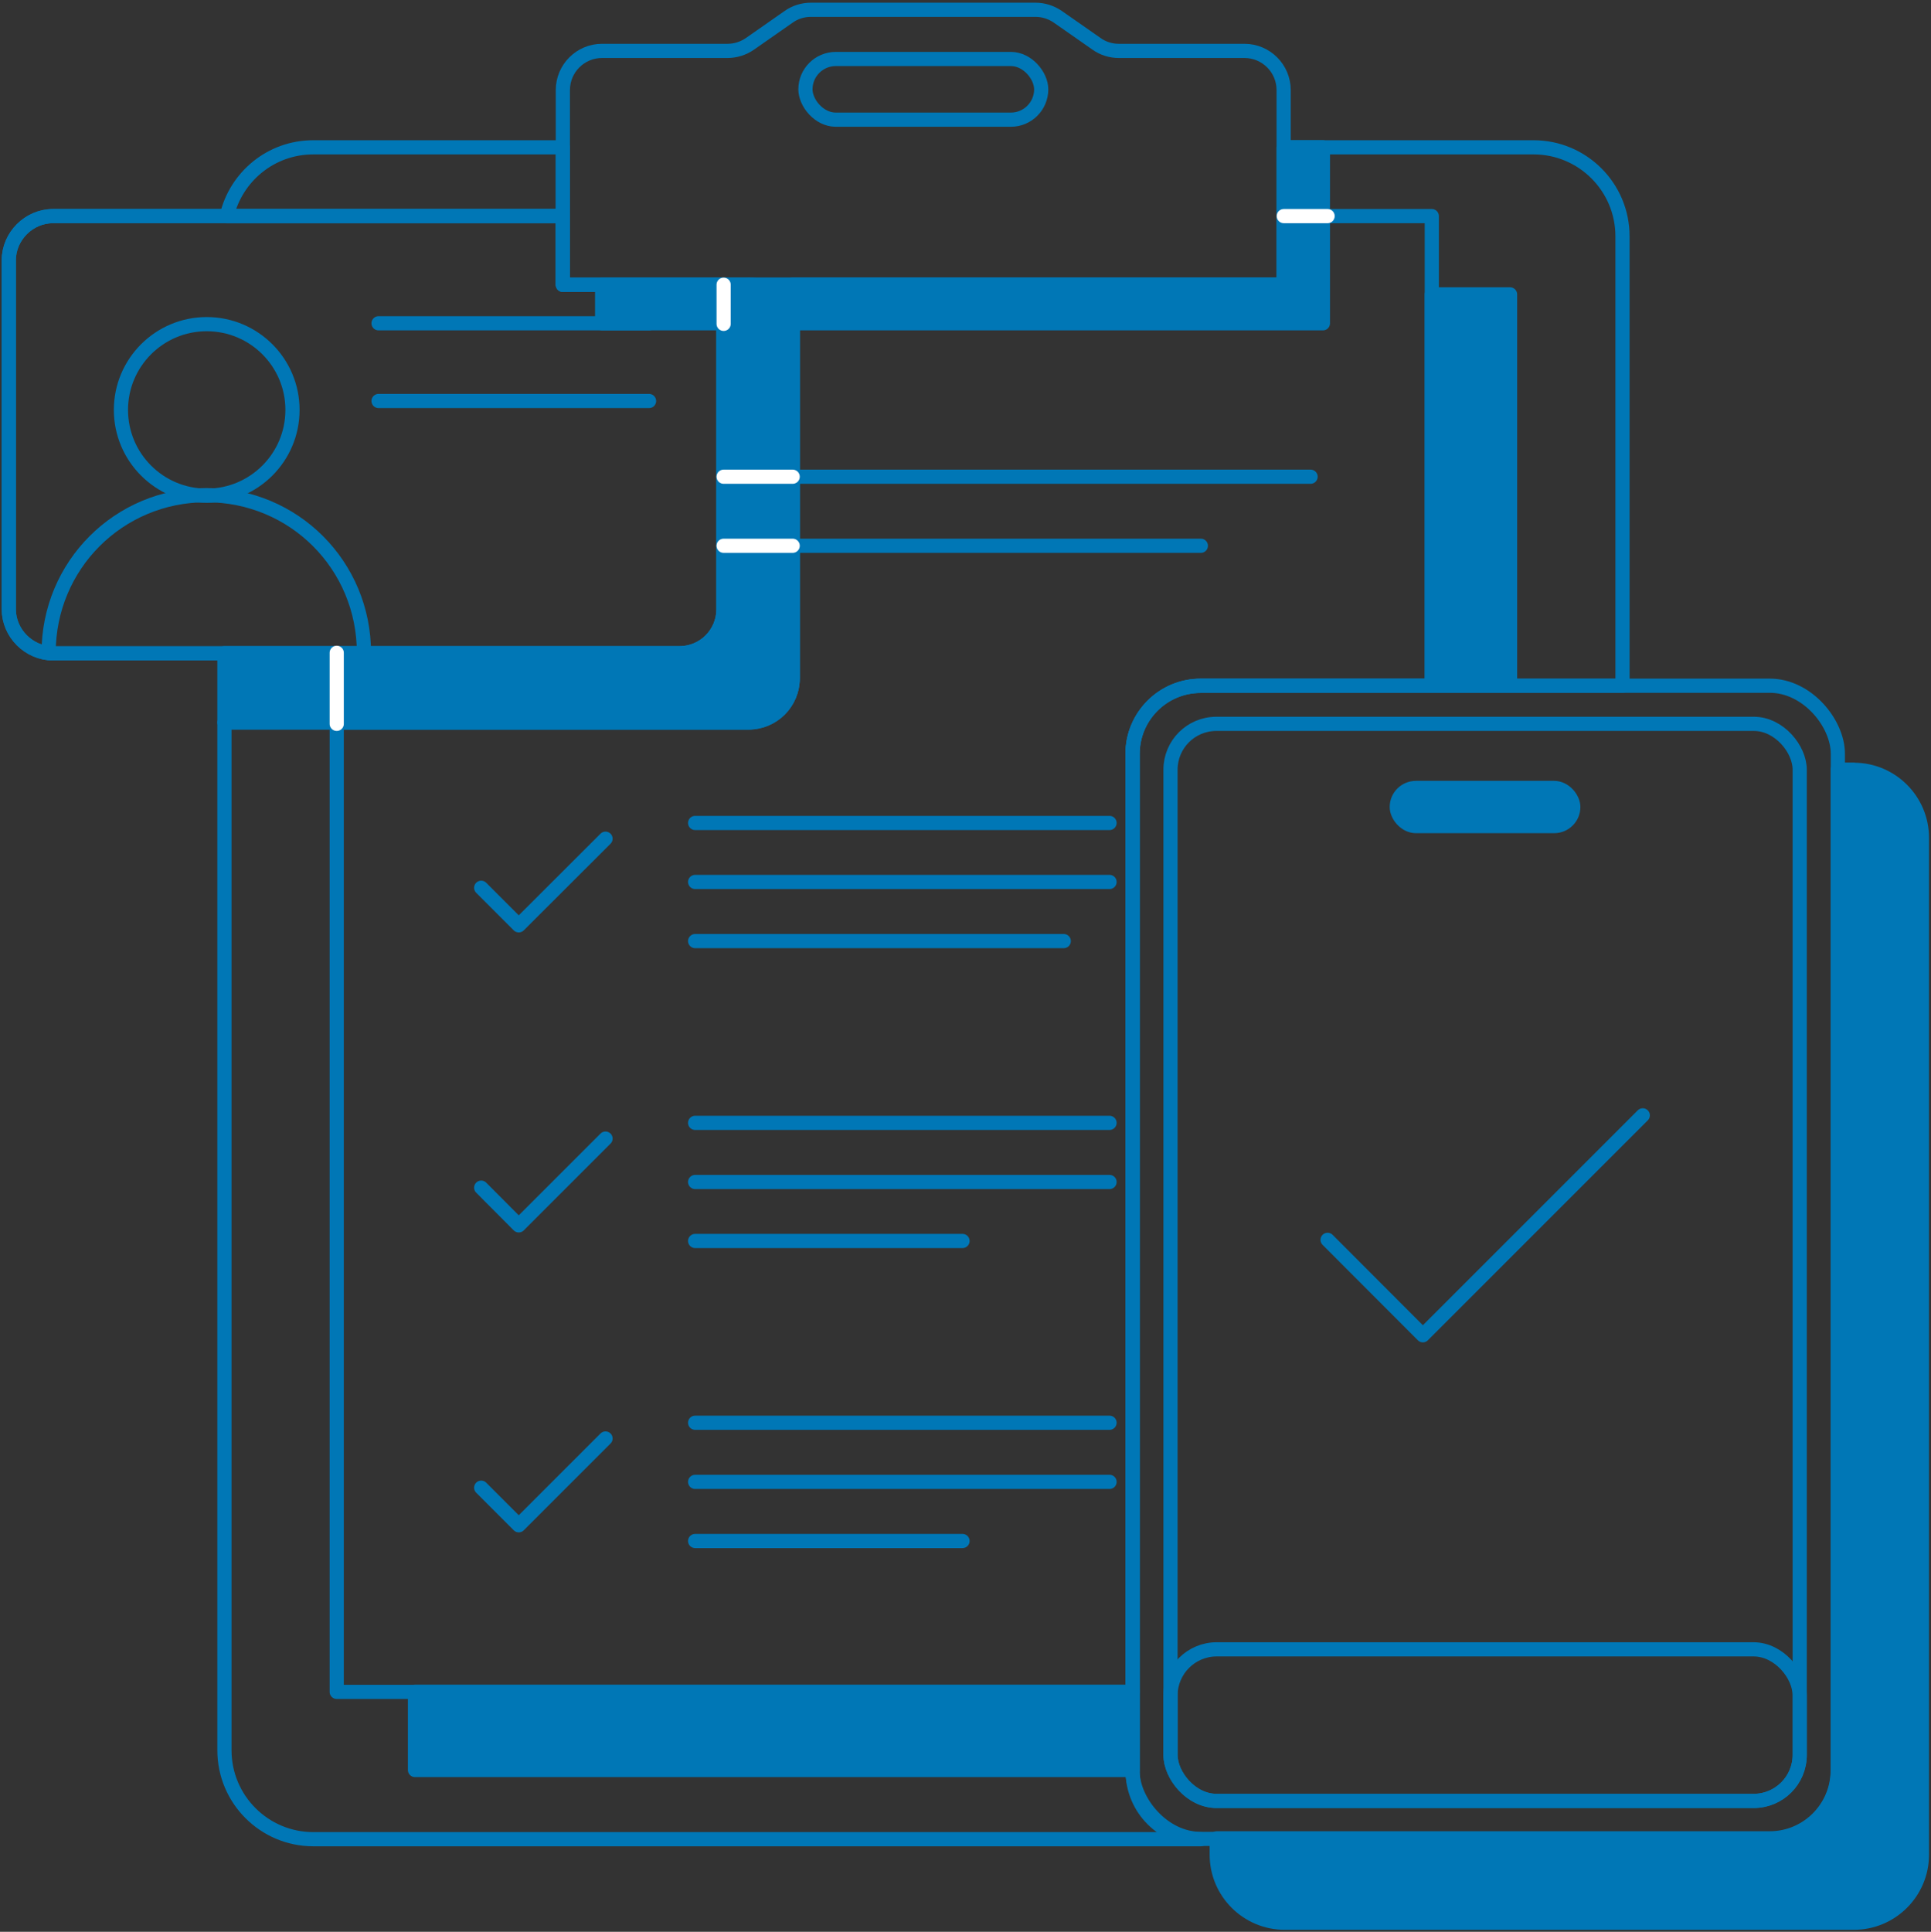 <?xml version="1.0" encoding="UTF-8"?>
<svg id="Ebene_2" data-name="Ebene 2" xmlns="http://www.w3.org/2000/svg" viewBox="0 0 136.2 136.24">
  <rect x="0" y="0" width="136.2" height="136.24" fill="#333333" stroke="none"/>
  <defs>
    <style>
      .cls-1, .cls-2 {
        fill: none;
      }

      .cls-1, .cls-2, .cls-3 {
        stroke-linecap: round;
        stroke-linejoin: round;
      }

      .cls-1, .cls-3 {
        stroke: #0077b6;
      }

      .cls-4 {
        stroke-width: 0px;
      }

      .cls-4, .cls-3 {
        fill: #0077b6;
      }

      .cls-2 {
        stroke: #fff;
      }
    </style>
  </defs>
  <g id="Layer_1" data-name="Layer 1">
    <circle class="cls-1" cx="14.58" cy="28.91" r="6.05"/>
    <path class="cls-1" d="m3.43,46.04c0-6.17,4.94-11.12,11.12-11.12s11.12,4.94,11.12,11.12"/>
    <path class="cls-1" d="m26.7,22.8h19.08"/>
    <path class="cls-1" d="m26.7,28.28h19.08"/>
    <rect class="cls-1" x="56.81" y="4.16" width="16.63" height="4.28" rx="2.14" ry="2.14"/>
    <polygon class="cls-3" points="90.55 10.39 90.55 20.08 42.47 20.08 42.47 22.8 93.31 22.8 93.31 10.39 90.55 10.39"/>
    <line class="cls-1" x1="49.03" y1="58.04" x2="78.26" y2="58.04"/>
    <line class="cls-1" x1="49.03" y1="62.2" x2="78.26" y2="62.2"/>
    <line class="cls-1" x1="49.03" y1="66.37" x2="75.03" y2="66.37"/>
    <line class="cls-1" x1="92.44" y1="33.62" x2="55.91" y2="33.62"/>
    <line class="cls-1" x1="55.91" y1="38.49" x2="84.7" y2="38.49"/>
    <polyline class="cls-1" points="33.94 62.61 36.59 65.26 42.71 59.15"/>
    <polyline class="cls-1" points="93.64 87.44 100.36 94.17 115.87 78.66"/>
    <line class="cls-1" x1="49.03" y1="79.19" x2="78.26" y2="79.19"/>
    <line class="cls-1" x1="49.03" y1="83.36" x2="78.26" y2="83.36"/>
    <line class="cls-1" x1="49.03" y1="87.52" x2="67.89" y2="87.52"/>
    <polyline class="cls-1" points="33.94 83.76 36.59 86.42 42.71 80.3"/>
    <line class="cls-1" x1="49.03" y1="100.34" x2="78.26" y2="100.34"/>
    <line class="cls-1" x1="49.03" y1="104.51" x2="78.26" y2="104.51"/>
    <line class="cls-1" x1="49.03" y1="108.68" x2="67.89" y2="108.68"/>
    <polyline class="cls-1" points="33.94 104.92 36.59 107.57 42.71 101.45"/>
    <rect class="cls-1" x="79.88" y="48.36" width="49.75" height="81.33" rx="4.8" ry="4.8"/>
    <rect class="cls-1" x="82.56" y="51.05" width="44.38" height="75.96" rx="3.23" ry="3.23"/>
    <rect class="cls-3" x="98.52" y="55.57" width="12.45" height="2.69" rx="1.35" ry="1.35"/>
    <rect class="cls-1" x="82.56" y="116.32" width="44.38" height="10.69" rx="3.26" ry="3.26"/>
    <path class="cls-1" d="m39.7,20.08v-4.84H3.74c-1.7,0-3.12,1.42-3.12,3.12v24.6c0,1.7,1.42,3.12,3.12,3.12h44.17c1.73,0,3.12-1.39,3.12-3.12v-22.87h-11.33Z"/>
    <g>
      <path class="cls-4" d="m52.79,20.08h-1.75v22.87c0,1.73-1.39,3.12-3.12,3.12H15.83v4.87h36.96c1.72,0,3.12-1.4,3.12-3.12v-24.63c0-1.71-1.4-3.12-3.12-3.12Z"/>
      <path class="cls-1" d="m52.79,20.08h-1.75v22.87c0,1.73-1.39,3.12-3.12,3.12H15.83v4.87h36.96c1.72,0,3.12-1.4,3.12-3.12v-24.63c0-1.71-1.4-3.12-3.12-3.12Z"/>
    </g>
    <path class="cls-1" d="m73.05.69h-15.85c-.57,0-1.12.17-1.58.5l-2.72,1.9c-.46.32-1.02.5-1.58.5h-8.86c-1.52,0-2.76,1.24-2.76,2.76v13.73h50.84V6.35c0-1.52-1.24-2.76-2.76-2.76h-8.86c-.57,0-1.12-.17-1.58-.5l-2.72-1.9c-.46-.32-1.02-.5-1.58-.5Z"/>
    <path class="cls-1" d="m39.7,20.08v-4.84H3.74c-1.7,0-3.12,1.42-3.12,3.12v24.6c0,1.7,1.42,3.12,3.12,3.12h44.17c1.73,0,3.12-1.39,3.12-3.12v-22.87h-11.33Z"/>
    <path class="cls-1" d="m39.7,10.39h-17.61c-2.98,0-5.46,2.08-6.1,4.86h23.71v-4.86Zm68.46,0h-17.61v9.7h-34.64v27.75c0,1.73-1.39,3.12-3.12,3.12H15.83v72.48c0,3.46,2.81,6.27,6.27,6.27h62.59c-2.65,0-4.8-2.15-4.8-4.8V53.17c0-2.65,2.15-4.8,4.8-4.8h29.75v-31.71c0-3.46-2.81-6.27-6.27-6.27Z"/>
    <g>
      <path class="cls-4" d="m100.99,20.76v27.6h5.52v-27.6h-5.52ZM29.27,124.83h50.61v-5.52H29.27v5.52Z"/>
      <path class="cls-1" d="m100.99,20.76v27.6h5.52v-27.6h-5.52ZM29.27,124.83h50.61v-5.52H29.27v5.52Z"/>
    </g>
    <path class="cls-1" d="m79.88,53.17c0-2.65,2.15-4.8,4.8-4.8h16.31V15.24h-10.44v4.84h-34.64v27.75c0,1.73-1.39,3.12-3.12,3.12h-29.04v68.37h56.13V53.17Z"/>
    <g>
      <path class="cls-4" d="m130.77,54.28h-1.15v70.57c0,2.65-2.15,4.8-4.8,4.8h-39v1.15c0,2.65,2.15,4.8,4.8,4.8h40.14c2.65,0,4.8-2.15,4.8-4.8V59.09c0-2.65-2.15-4.8-4.8-4.8Z"/>
      <path class="cls-1" d="m130.77,54.28h-1.15v70.57c0,2.65-2.15,4.8-4.8,4.8h-39v1.15c0,2.65,2.15,4.8,4.8,4.8h40.14c2.65,0,4.8-2.15,4.8-4.8V59.09c0-2.65-2.15-4.8-4.8-4.8Z"/>
    </g>
    <line class="cls-2" x1="55.91" y1="33.62" x2="51.04" y2="33.62"/>
    <line class="cls-2" x1="55.91" y1="38.49" x2="51.04" y2="38.49"/>
    <line class="cls-2" x1="23.75" y1="51.05" x2="23.75" y2="46.04"/>
    <line class="cls-2" x1="51.04" y1="20.08" x2="51.04" y2="22.84"/>
    <line class="cls-2" x1="93.64" y1="15.24" x2="90.55" y2="15.24"/>
  </g>
</svg>
